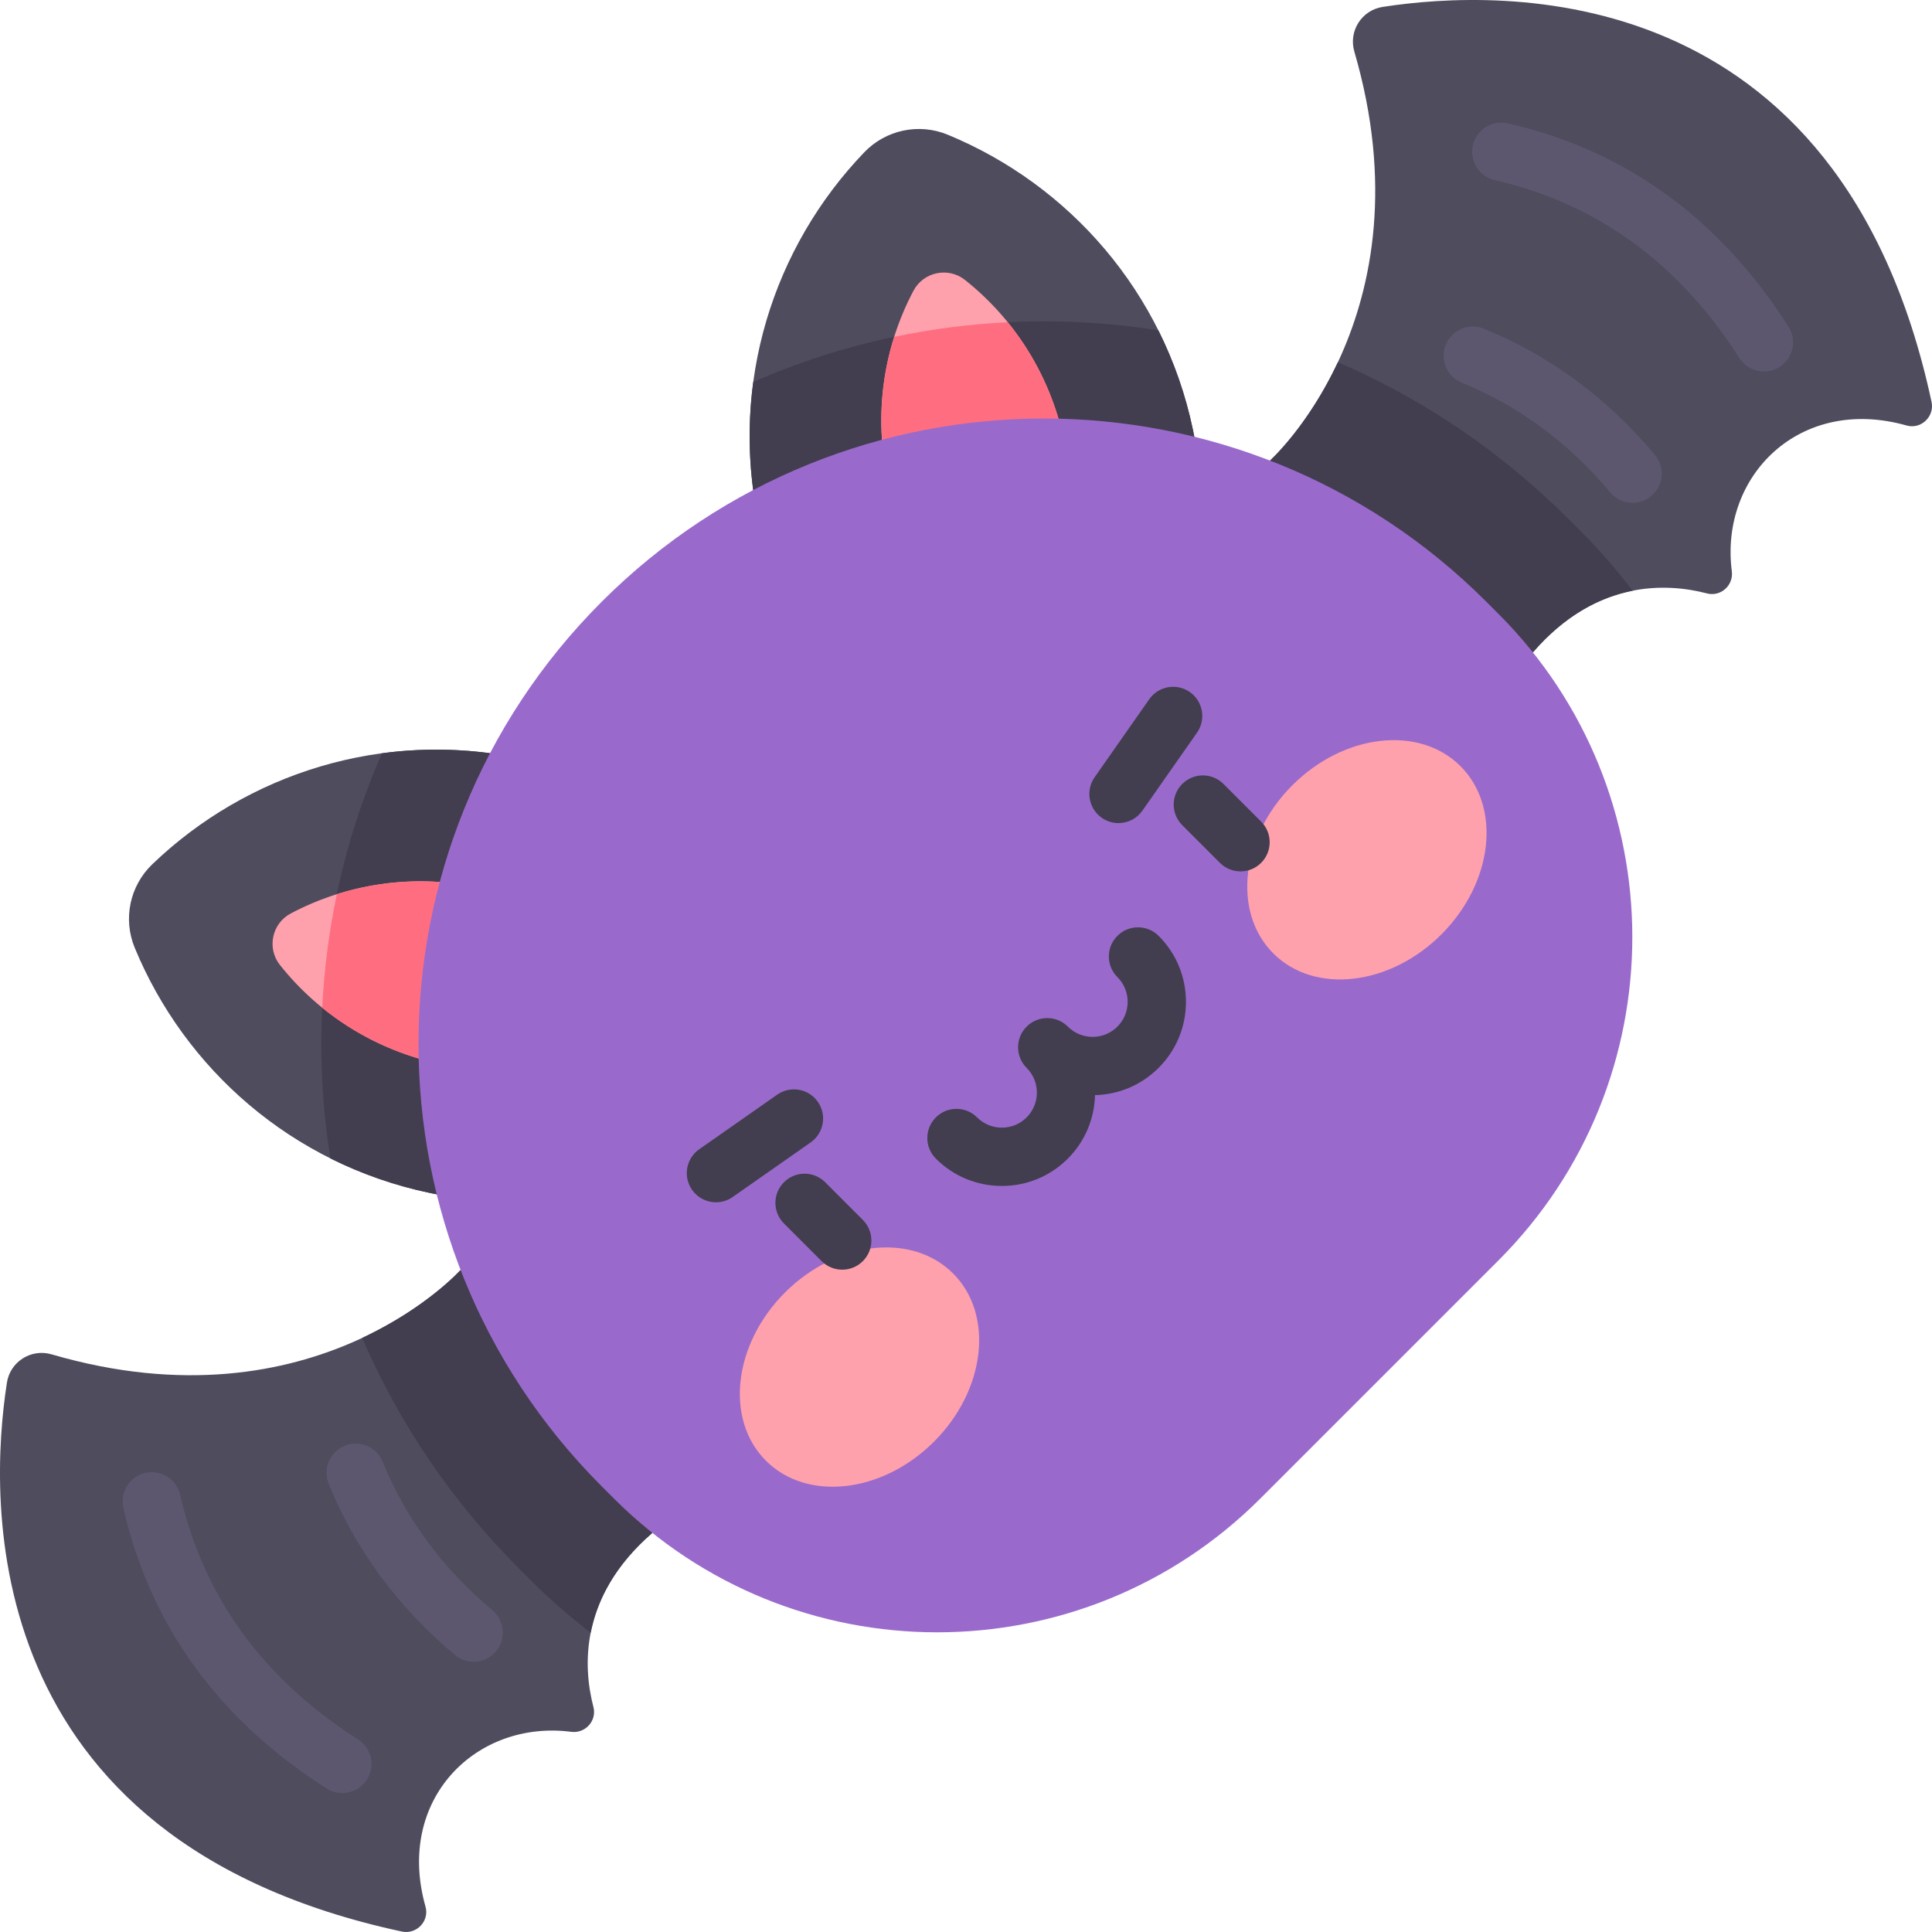 <?xml version="1.0" encoding="iso-8859-1"?>
<!-- Generator: Adobe Illustrator 23.0.3, SVG Export Plug-In . SVG Version: 6.00 Build 0)  -->
<svg version="1.1" id="Capa_1" xmlns="http://www.w3.org/2000/svg" xmlns:xlink="http://www.w3.org/1999/xlink" x="0px" y="0px"
	 viewBox="0 0 497 497" style="enable-background:new 0 0 497 497;" xml:space="preserve">
<g>
	<path style="fill:#4F4C5E;" d="M34.655,243.807c-3.056-7.403-1.271-15.911,4.504-21.461c24.302-23.355,59.351-34.683,94.826-27.238
		c39.945,8.383,69.825,38.343,80.023,75.137c-24.13,29.59-63.534,45.009-103.479,36.625
		C75.055,299.425,47.517,274.961,34.655,243.807z"/>
	<path style="fill:#4F4C5E;" d="M243.807,34.655c-7.403-3.056-15.911-1.271-21.461,4.504
		c-23.355,24.302-34.683,59.351-27.238,94.826c8.383,39.945,38.343,69.825,75.137,80.023c29.59-24.13,45.009-63.534,36.625-103.479
		C299.425,75.055,274.961,47.517,243.807,34.655z"/>
	<path style="fill:#423E4F;" d="M193.774,98.268c-1.557,11.584-1.205,23.625,1.333,35.717c8.383,39.944,38.343,69.825,75.137,80.023
		c29.59-24.13,45.009-63.535,36.625-103.479c-1.905-9.078-4.931-17.631-8.891-25.556c-9.639-1.523-19.463-2.312-29.41-2.312
		C242.39,82.661,217.041,88.041,193.774,98.268z"/>
	<path style="fill:#423E4F;" d="M133.985,195.107c-12.092-2.538-24.133-2.89-35.717-1.333
		c-10.227,23.267-15.607,48.616-15.607,74.794c0,9.946,0.789,19.771,2.312,29.409c7.925,3.961,16.479,6.987,25.556,8.892
		c39.945,8.383,79.349-7.036,103.479-36.625C203.81,233.45,173.93,203.491,133.985,195.107z"/>
	<path style="fill:#FFA1AC;" d="M261.824,169.85c-17.063-10.083-29.372-26.916-33.571-46.927
		c-3.486-16.608-0.973-33.555,6.732-48.128c2.567-4.856,8.949-6.199,13.251-2.783c12.84,10.196,21.986,24.676,25.489,41.369
		C277.899,133.27,273.467,153.649,261.824,169.85z"/>
	<path style="fill:#FFA1AC;" d="M169.85,261.824c-10.083-17.063-26.916-29.372-46.927-33.571
		c-16.608-3.486-33.555-0.973-48.128,6.732c-4.856,2.567-6.199,8.949-2.783,13.251c10.196,12.84,24.676,21.986,41.369,25.489
		C133.27,277.899,153.649,273.467,169.85,261.824z"/>
	<path style="fill:#4F4C5E;" d="M355.674,1.781c-5.395,0.838-8.809,6.239-7.278,11.48c19.865,68.009-21.707,105.23-21.707,105.23
		l67.633,49.333c16.195-18.746,34.359-17.888,44.781-15.171c3.547,0.925,6.874-2.067,6.403-5.702
		c-3.163-24.425,17.382-45.296,44.958-37.493c3.72,1.053,7.23-2.298,6.418-6.077C473.29-6.442,385.889-2.913,355.674,1.781z"/>
	<path style="fill:#4F4C5E;" d="M1.781,355.674c0.838-5.395,6.239-8.809,11.48-7.278c68.009,19.865,105.23-21.707,105.23-21.707
		l49.333,67.633c-18.746,16.195-17.888,34.359-15.171,44.781c0.925,3.547-2.067,6.874-5.702,6.403
		c-24.425-3.163-45.296,17.382-37.493,44.958c1.053,3.72-2.298,7.23-6.077,6.418C-6.442,473.29-2.913,385.889,1.781,355.674z"/>
	<path style="fill:#423E4F;" d="M406.667,136.684l-3.107-3.107c-17.366-17.367-37.495-30.962-59.388-40.404
		c-7.789,16.636-17.483,25.318-17.483,25.318l67.633,49.333c8.483-9.819,17.505-14.254,25.673-15.866
		C415.934,146.617,411.493,141.51,406.667,136.684z"/>
	<path style="fill:#423E4F;" d="M93.172,344.173c9.442,21.893,23.038,42.021,40.404,59.387l3.106,3.106
		c4.826,4.826,9.933,9.268,15.275,13.329c1.612-8.168,6.047-17.19,15.866-25.673l-49.333-67.632
		C118.491,326.689,109.809,336.384,93.172,344.173z"/>
	<path style="fill:#FF6E80;" d="M259.232,82.891c-9.899,0.486-19.652,1.757-29.197,3.759c-3.649,11.547-4.358,24.001-1.782,36.273
		c4.199,20.011,16.508,36.843,33.571,46.926c11.643-16.201,16.075-36.58,11.901-56.469
		C271.328,101.96,266.287,91.577,259.232,82.891z"/>
	<path style="fill:#FF6E80;" d="M122.923,228.253c-12.272-2.576-24.726-1.867-36.273,1.782c-2.002,9.545-3.273,19.298-3.759,29.197
		c8.686,7.056,19.069,12.096,30.49,14.493c19.889,4.175,40.268-0.257,56.469-11.901
		C159.766,244.761,142.934,232.451,122.923,228.253z"/>
	<path style="fill:#996ACC;" d="M154.79,154.79L154.79,154.79c-62.838,62.838-62.838,164.719,0,227.557l3.106,3.106
		c45.94,45.94,120.424,45.94,166.364,0l61.193-61.193c45.94-45.94,45.94-120.424,0-166.364l-3.106-3.106
		C319.509,91.952,217.628,91.952,154.79,154.79z"/>
	
		<ellipse transform="matrix(0.707 -0.707 0.707 0.707 -183.906 259.394)" style="fill:#FFA1AC;" cx="221.164" cy="351.691" rx="34.056" ry="27.12"/>
	
		<ellipse transform="matrix(0.707 -0.707 0.707 0.707 -53.378 313.462)" style="fill:#FFA1AC;" cx="351.691" cy="221.164" rx="34.056" ry="27.12"/>
	<path style="fill:#423E4F;" d="M210.385,283.431c-2.375-3.394-7.053-4.217-10.445-1.842l-20.069,14.052
		c-3.393,2.376-4.218,7.053-1.842,10.446c1.459,2.083,3.786,3.199,6.15,3.199c1.486,0,2.986-0.44,4.295-1.357l20.069-14.052
		C211.936,291.5,212.761,286.824,210.385,283.431z"/>
	<path style="fill:#423E4F;" d="M283.431,210.385c1.31,0.917,2.81,1.357,4.295,1.357c2.364,0,4.691-1.116,6.15-3.199l14.052-20.069
		c2.376-3.393,1.551-8.069-1.842-10.445c-3.393-2.375-8.069-1.552-10.445,1.842l-14.052,20.069
		C279.213,203.332,280.038,208.009,283.431,210.385z"/>
	<path style="fill:#423E4F;" d="M287.444,240.745c-2.929,2.929-2.929,7.678,0,10.607c1.702,1.702,2.64,3.964,2.64,6.371
		c0,2.407-0.938,4.67-2.64,6.372c-1.702,1.702-3.965,2.639-6.372,2.639s-4.669-0.937-6.372-2.639c-2.928-2.929-7.677-2.929-10.606,0
		c-2.929,2.929-2.929,7.678,0,10.607c3.513,3.513,3.513,9.229,0,12.743c-1.702,1.702-3.965,2.639-6.372,2.639
		c-2.407,0-4.67-0.937-6.372-2.639c-2.929-2.929-7.678-2.929-10.606,0c-2.929,2.929-2.929,7.678,0,10.606
		c4.535,4.535,10.565,7.033,16.979,7.033c6.414,0,12.443-2.498,16.978-7.033c4.517-4.517,6.832-10.401,6.991-16.332
		c6.181-0.156,11.971-2.629,16.359-7.018c4.535-4.535,7.033-10.564,7.033-16.979c0-6.413-2.498-12.443-7.033-16.979
		C295.122,237.816,290.373,237.816,287.444,240.745z"/>
	<path style="fill:#423E4F;" d="M212.273,304.125c-2.928-2.929-7.677-2.929-10.606,0c-2.929,2.929-2.929,7.678,0,10.606l9.691,9.692
		c1.464,1.464,3.384,2.197,5.303,2.197c1.919,0,3.839-0.732,5.303-2.196c2.929-2.929,2.929-7.678,0-10.607L212.273,304.125z"/>
	<path style="fill:#423E4F;" d="M314.732,201.667c-2.929-2.929-7.678-2.929-10.606,0c-2.929,2.929-2.929,7.678,0,10.607l9.691,9.691
		c1.464,1.465,3.384,2.197,5.303,2.197c1.919,0,3.839-0.732,5.303-2.197c2.929-2.929,2.929-7.678,0-10.606L314.732,201.667z"/>
	<path style="fill:#5C576E;" d="M460.088,84.033c-17.704-27.818-41.998-45.416-72.206-52.304c-4.041-0.921-8.059,1.606-8.98,5.645
		s1.606,8.059,5.645,8.979c26.221,5.979,47.378,21.366,62.887,45.733c1.43,2.246,3.855,3.474,6.334,3.474
		c1.377,0,2.771-0.379,4.02-1.173C461.283,92.162,462.313,87.527,460.088,84.033z"/>
	<path style="fill:#5C576E;" d="M381.692,84.552c-3.839-1.56-8.212,0.286-9.773,4.123c-1.56,3.837,0.286,8.213,4.123,9.773
		c14.66,5.961,27.505,15.453,38.179,28.212c1.483,1.773,3.612,2.688,5.756,2.688c1.697,0,3.404-0.573,4.808-1.747
		c3.177-2.658,3.598-7.388,0.94-10.565C413.463,102.375,398.648,91.446,381.692,84.552z"/>
	<path style="fill:#5C576E;" d="M92.086,447.434c-24.368-15.508-39.755-36.666-45.733-62.887c-0.921-4.039-4.944-6.565-8.98-5.645
		c-4.039,0.921-6.566,4.941-5.645,8.979c6.888,30.208,24.486,54.502,52.305,72.207c1.249,0.794,2.642,1.173,4.02,1.173
		c2.479,0,4.905-1.228,6.334-3.474C96.611,454.293,95.581,449.658,92.086,447.434z"/>
	<path style="fill:#5C576E;" d="M126.659,414.221c-12.759-10.673-22.251-23.519-28.212-38.179c-1.561-3.837-5.938-5.682-9.772-4.123
		c-3.837,1.56-5.683,5.936-4.123,9.773c6.894,16.955,17.823,31.771,32.483,44.034c1.404,1.174,3.11,1.747,4.808,1.747
		c2.144,0,4.273-0.915,5.756-2.688C130.257,421.609,129.836,416.879,126.659,414.221z"/>
</g>
<g>
</g>
<g>
</g>
<g>
</g>
<g>
</g>
<g>
</g>
<g>
</g>
<g>
</g>
<g>
</g>
<g>
</g>
<g>
</g>
<g>
</g>
<g>
</g>
<g>
</g>
<g>
</g>
<g>
</g>
</svg>
